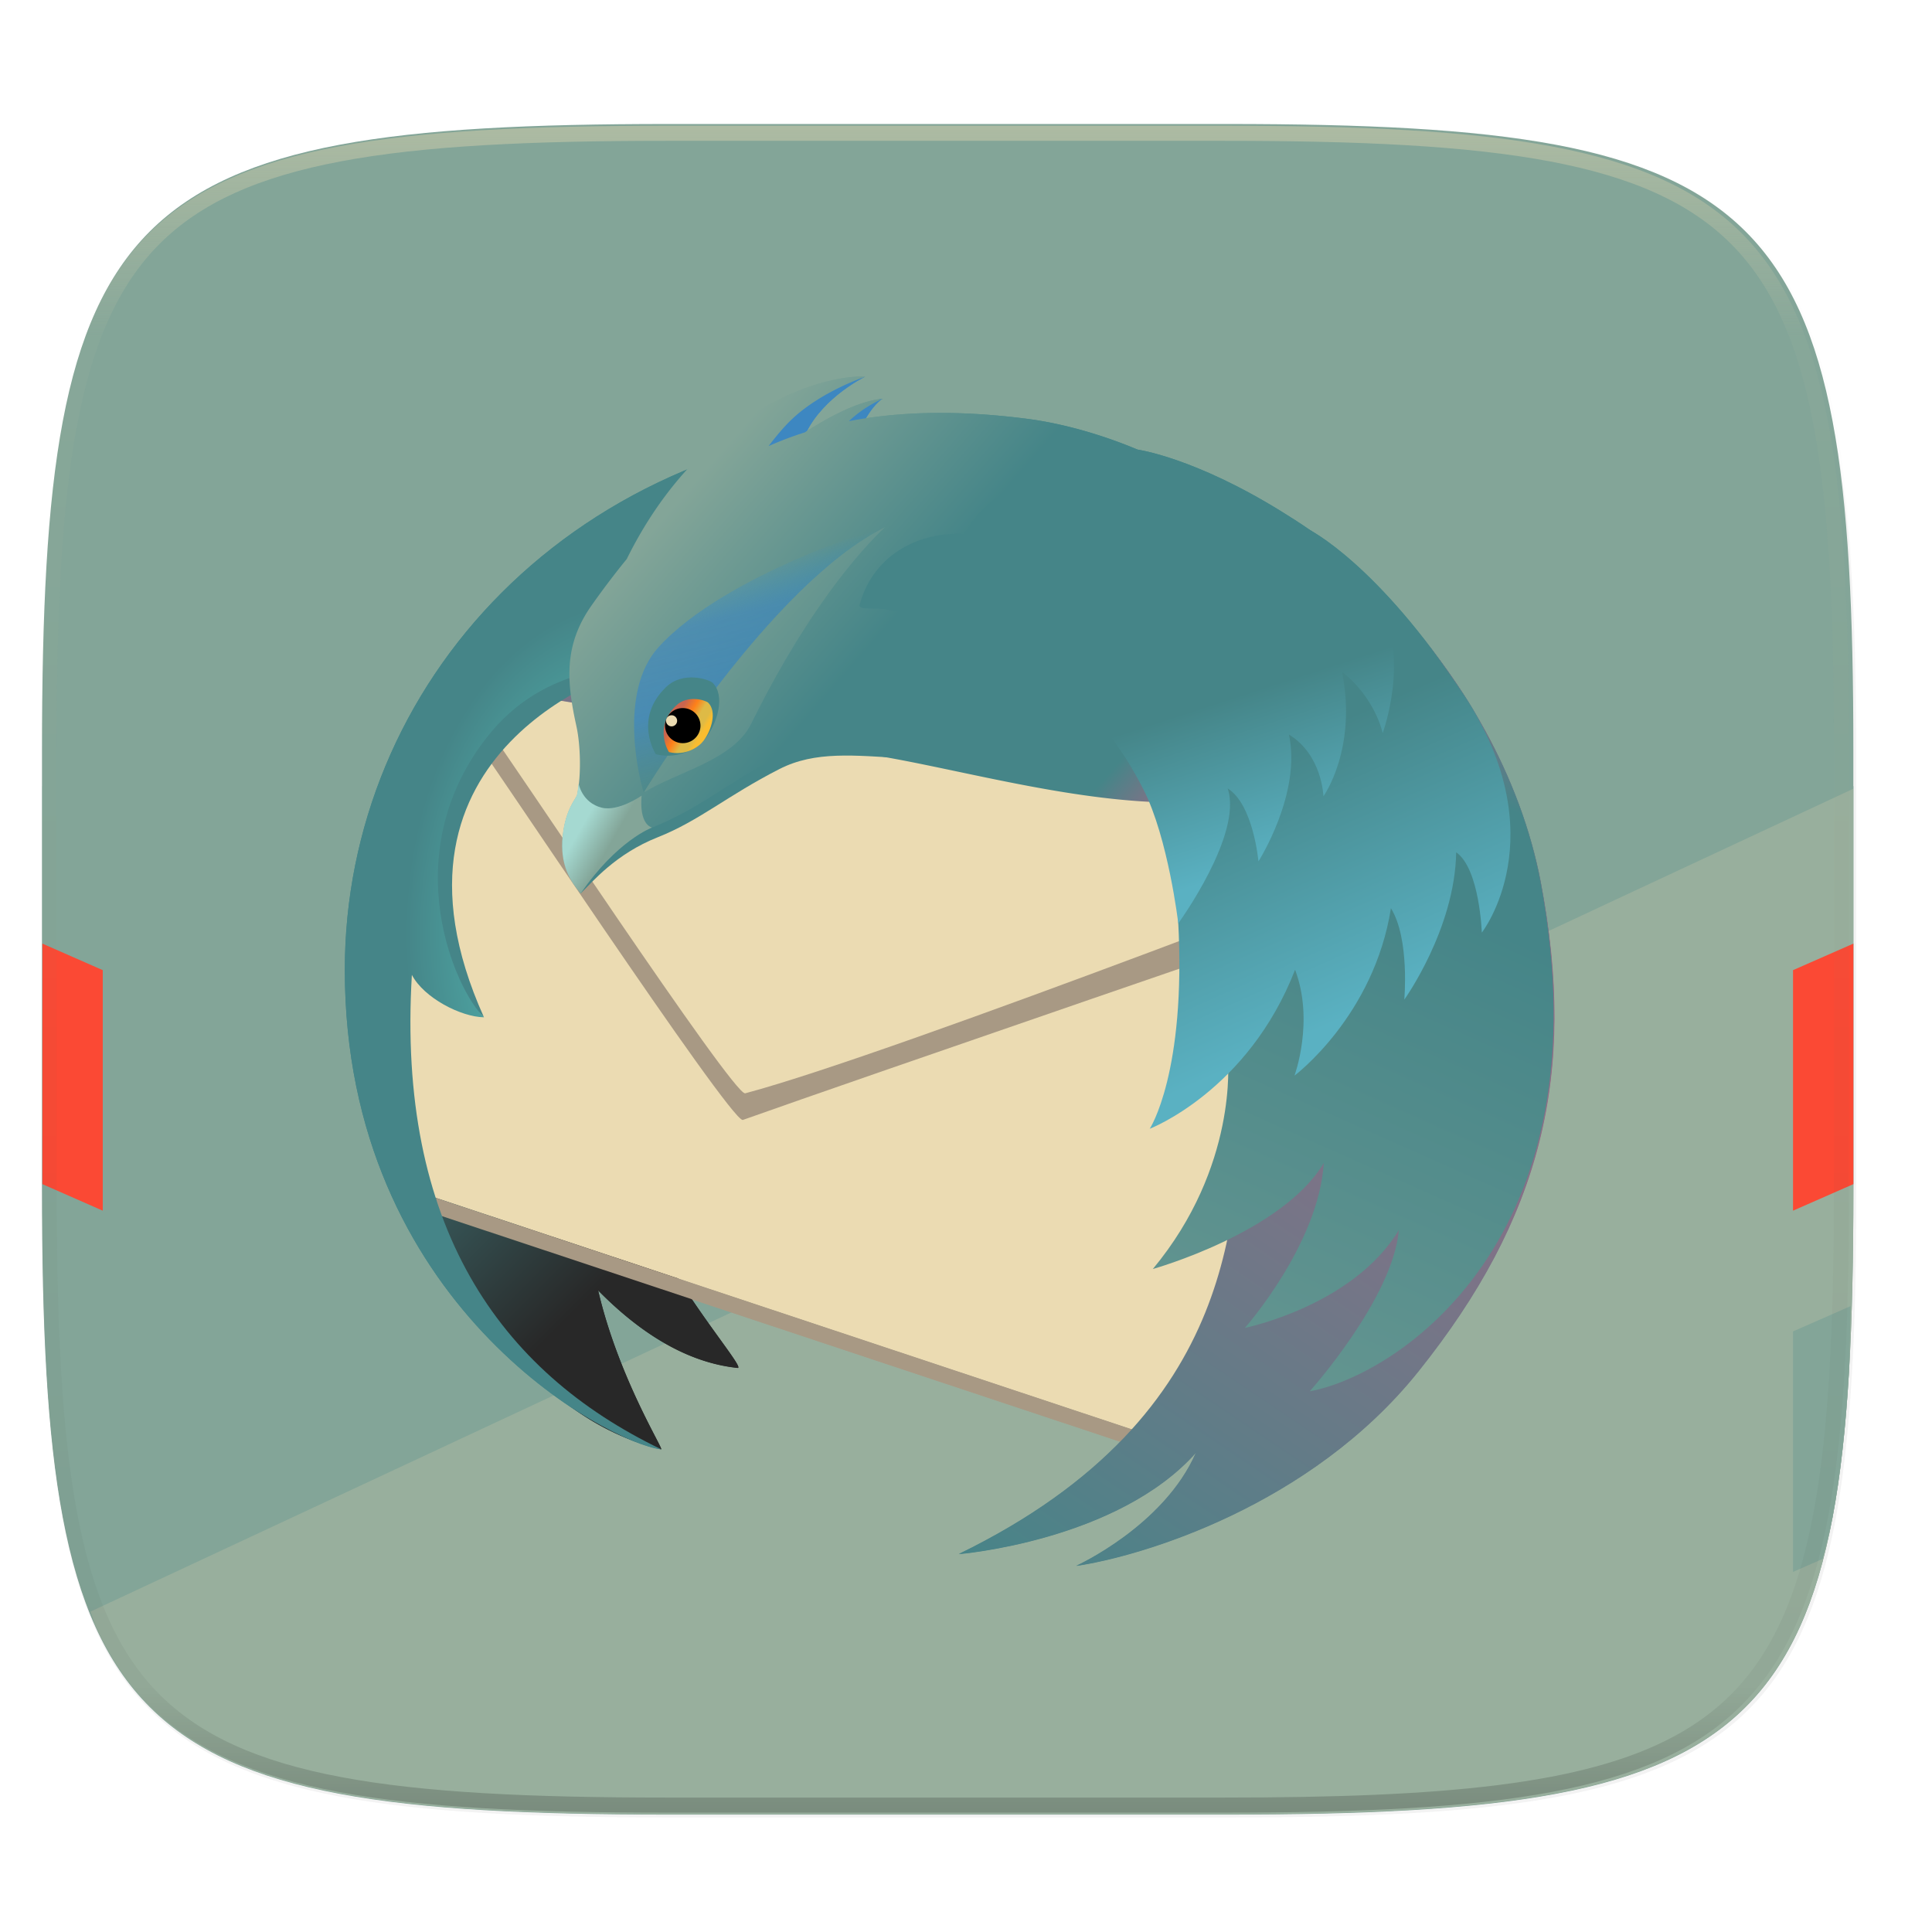 <svg width="256" height="256" viewBox="0 0 67.73 67.73" xmlns="http://www.w3.org/2000/svg" xmlns:xlink="http://www.w3.org/1999/xlink">
    <defs>
        <linearGradient id="h" x1="296" x2="296" y1="-212" y2="236" gradientUnits="userSpaceOnUse">
            <stop offset="0" stop-color="#ebdbb2"/>
            <stop offset=".125" stop-color="#ebdbb2" stop-opacity=".098"/>
            <stop offset=".925" stop-opacity=".098"/>
            <stop offset="1" stop-opacity=".498"/>
        </linearGradient>
        <clipPath id="g">
            <path d="M361.938-212C507.235-212 528-191.287 528-46.125v116.25C528 215.286 507.235 236 361.937 236H214.063C68.766 236 48 215.286 48 70.125v-116.25C48-191.287 68.765-212 214.063-212z" fill="#b16286"/>
        </clipPath>
        <clipPath id="e">
            <path d="M191.433 45.067c77.492 0 88.567 11.047 88.567 88.466v62c0 77.42-11.075 88.467-88.567 88.467h-78.866C35.075 284 24 272.953 24 195.533v-62c0-77.42 11.075-88.466 88.567-88.466z" fill="#83a598"/>
        </clipPath>
        <linearGradient id="f" x1="-10.133" x2="314.133" y1="215.733" y2="215.733" gradientTransform="matrix(-.938 0 0 .938 268.068 -1.818)" gradientUnits="userSpaceOnUse">
            <stop offset="0" stop-opacity=".091"/>
            <stop offset=".5" stop-opacity=".848"/>
            <stop offset="1" stop-opacity="0"/>
        </linearGradient>
        <linearGradient id="d" x1="16" x2="352" y1="28" y2="332" gradientTransform="matrix(.265 0 0 .265 -6.993 221.973)" gradientUnits="userSpaceOnUse">
            <stop offset="0" stop-color="#83a598"/>
            <stop offset="1" stop-color="#83a598"/>
        </linearGradient>
        <filter id="c" x="-.02" y="-.03" width="1.046" height="1.05" color-interpolation-filters="sRGB">
            <feGaussianBlur stdDeviation="2.32"/>
        </filter>
        <filter id="b" x="-.01" y="-.01" width="1.023" height="1.025" color-interpolation-filters="sRGB">
            <feGaussianBlur stdDeviation="1.16"/>
        </filter>
        <linearGradient id="i" x1="199.533" x2="39.679" y1="201.907" y2="42.053" gradientUnits="userSpaceOnUse">
            <stop offset="0" stop-color="#282828"/>
            <stop offset=".23" stop-color="#282828"/>
            <stop offset=".512" stop-color="#282828"/>
            <stop offset=".821" stop-color="#458588"/>
            <stop offset="1" stop-color="#b16286"/>
        </linearGradient>
        <linearGradient id="j" x1="10.243" x2="57.704" y1="95.311" y2="95.311" gradientUnits="userSpaceOnUse">
            <stop offset="0" stop-color="#458588"/>
            <stop offset=".247" stop-color="#458588"/>
            <stop offset=".536" stop-color="#458588"/>
            <stop offset=".845" stop-color="#458588"/>
            <stop offset="1" stop-color="#b16286"/>
        </linearGradient>
        <radialGradient id="k" cx="59.073" cy="113.923" r="85.247" gradientTransform="matrix(1 0 0 1.45 0 -51.265)" gradientUnits="userSpaceOnUse">
            <stop offset=".165" stop-color="#55C1BA"/>
            <stop offset=".548" stop-color="#458588"/>
            <stop offset=".655" stop-color="#458588"/>
            <stop offset=".864" stop-color="#458588"/>
            <stop offset="1" stop-color="#282828"/>
        </radialGradient>
        <linearGradient id="l" x1="44.539" x2="191.515" y1="57.897" y2="57.897" gradientUnits="userSpaceOnUse">
            <stop offset="0" stop-color="#458588"/>
            <stop offset=".185" stop-color="#458588"/>
            <stop offset=".683" stop-color="#458588"/>
            <stop offset=".941" stop-color="#b16286"/>
        </linearGradient>
        <linearGradient id="m" x1="66.174" x2="167.264" y1="23.206" y2="111.082" gradientUnits="userSpaceOnUse">
            <stop offset=".02" stop-color="#83a598"/>
            <stop offset=".388" stop-color="#458588"/>
            <stop offset=".497" stop-color="#458588"/>
            <stop offset=".789" stop-color="#458588"/>
            <stop offset=".941" stop-color="#b16286"/>
        </linearGradient>
        <linearGradient id="n" x1="19.676" x2="217.835" y1="337.414" y2="43.631" gradientUnits="userSpaceOnUse">
            <stop offset=".379" stop-color="#458588"/>
            <stop offset="1" stop-color="#b16286"/>
        </linearGradient>
        <linearGradient id="o" x1="96.745" x2="206.317" y1="278.646" y2="32.542" gradientUnits="userSpaceOnUse">
            <stop offset="0" stop-color="#83a598"/>
            <stop offset=".773" stop-color="#458588"/>
            <stop offset=".858" stop-color="#458588"/>
            <stop offset="1" stop-color="#b16286"/>
        </linearGradient>
        <linearGradient id="p" x1="48.269" x2="54.241" y1="92.034" y2="95.468" gradientUnits="userSpaceOnUse">
            <stop offset="0" stop-color="#A5D9D1"/>
            <stop offset="1" stop-color="#83a598"/>
        </linearGradient>
        <linearGradient id="q" x1="176.214" x2="164.24" y1="23.085" y2="20.555" gradientUnits="userSpaceOnUse">
            <stop offset="0" stop-color="#3D87C1"/>
            <stop offset=".22" stop-color="#3D87C1"/>
            <stop offset=".656" stop-color="#3D87C1"/>
            <stop offset="1" stop-color="#3D87C1"/>
        </linearGradient>
        <linearGradient id="r" x1="80.784" x2="90.637" y1="38.025" y2="77.544" gradientUnits="userSpaceOnUse">
            <stop offset=".007" stop-color="#2B90D0" stop-opacity="0"/>
            <stop offset=".248" stop-color="#3D87C1" stop-opacity=".62"/>
            <stop offset=".642" stop-color="#3D87C1" stop-opacity=".71"/>
            <stop offset="1" stop-color="#458588" stop-opacity=".5"/>
        </linearGradient>
        <linearGradient id="s" x1="48.738" x2="43.199" y1="14.373" y2="11.303" gradientTransform="rotate(1.985 -1624.088 732.523)" gradientUnits="userSpaceOnUse" xlink:href="#a"/>
        <linearGradient id="a" x1="48.738" x2="43.199" y1="14.373" y2="11.303" gradientTransform="rotate(1.985 -1624.088 732.523)" gradientUnits="userSpaceOnUse">
            <stop offset="0" stop-color="#fabd2f"/>
            <stop offset=".148" stop-color="#DEBA46"/>
            <stop offset=".379" stop-color="#DEBA46"/>
            <stop offset=".663" stop-color="#fe8019"/>
            <stop offset=".988" stop-color="#CA654F"/>
            <stop offset="1" stop-color="#CA654F"/>
        </linearGradient>
        <linearGradient id="t" x1="206.211" x2="169.43" y1="130.139" y2="47.526" gradientUnits="userSpaceOnUse">
            <stop offset="0" stop-color="#5AB1C2"/>
            <stop offset=".62" stop-color="#458588"/>
        </linearGradient>
        <linearGradient id="u" x1="176.76" x2="150.407" y1="103.061" y2="21.954" gradientUnits="userSpaceOnUse">
            <stop offset="0" stop-color="#5AB1C2"/>
            <stop offset=".403" stop-color="#458588"/>
            <stop offset=".508" stop-color="#458588"/>
            <stop offset=".649" stop-color="#458588"/>
            <stop offset=".816" stop-color="#458588"/>
            <stop offset=".984" stop-color="#458588"/>
        </linearGradient>
        <linearGradient id="v" x1="199.533" x2="39.679" y1="201.907" y2="42.053" gradientTransform="matrix(.648 0 0 .648 75.909 77.385)" gradientUnits="userSpaceOnUse">
            <stop offset="0" stop-color="#282828"/>
            <stop offset=".23" stop-color="#282828"/>
            <stop offset=".512" stop-color="#282828"/>
            <stop offset=".821" stop-color="#458588"/>
            <stop offset="1" stop-color="#b16286"/>
        </linearGradient>
        <linearGradient id="w" x1="10.243" x2="57.704" y1="95.311" y2="95.311" gradientTransform="matrix(.648 0 0 .648 75.909 77.385)" gradientUnits="userSpaceOnUse">
            <stop offset="0" stop-color="#458588"/>
            <stop offset=".247" stop-color="#458588"/>
            <stop offset=".536" stop-color="#458588"/>
            <stop offset=".845" stop-color="#458588"/>
            <stop offset="1" stop-color="#b16286"/>
        </linearGradient>
        <radialGradient id="x" cx="59.073" cy="113.923" r="85.247" gradientTransform="matrix(.648 0 0 .939 75.909 44.17)" gradientUnits="userSpaceOnUse">
            <stop offset=".165" stop-color="#55C1BA"/>
            <stop offset=".548" stop-color="#458588"/>
            <stop offset=".655" stop-color="#458588"/>
            <stop offset=".864" stop-color="#458588"/>
            <stop offset="1" stop-color="#282828"/>
        </radialGradient>
        <linearGradient id="y" x1="44.539" x2="191.515" y1="57.897" y2="57.897" gradientTransform="matrix(.648 0 0 .648 75.909 77.385)" gradientUnits="userSpaceOnUse">
            <stop offset="0" stop-color="#458588"/>
            <stop offset=".185" stop-color="#458588"/>
            <stop offset=".683" stop-color="#458588"/>
            <stop offset=".941" stop-color="#b16286"/>
        </linearGradient>
        <linearGradient id="z" x1="66.174" x2="167.264" y1="23.206" y2="111.082" gradientTransform="matrix(.648 0 0 .648 75.909 77.385)" gradientUnits="userSpaceOnUse">
            <stop offset=".02" stop-color="#83a598"/>
            <stop offset=".388" stop-color="#458588"/>
            <stop offset=".497" stop-color="#458588"/>
            <stop offset=".789" stop-color="#458588"/>
            <stop offset=".941" stop-color="#b16286"/>
        </linearGradient>
        <linearGradient id="A" x1="19.676" x2="217.835" y1="337.414" y2="43.631" gradientTransform="matrix(.648 0 0 .648 75.909 77.385)" gradientUnits="userSpaceOnUse">
            <stop offset=".379" stop-color="#458588"/>
            <stop offset="1" stop-color="#b16286"/>
        </linearGradient>
        <linearGradient id="B" x1="96.745" x2="206.317" y1="278.646" y2="32.542" gradientTransform="matrix(.648 0 0 .648 75.909 77.385)" gradientUnits="userSpaceOnUse">
            <stop offset="0" stop-color="#83a598"/>
            <stop offset=".773" stop-color="#458588"/>
            <stop offset=".858" stop-color="#458588"/>
            <stop offset="1" stop-color="#b16286"/>
        </linearGradient>
        <linearGradient id="C" x1="48.269" x2="54.241" y1="92.034" y2="95.468" gradientTransform="matrix(.648 0 0 .648 75.909 77.385)" gradientUnits="userSpaceOnUse">
            <stop offset="0" stop-color="#A5D9D1"/>
            <stop offset="1" stop-color="#83a598"/>
        </linearGradient>
        <linearGradient id="D" x1="176.214" x2="164.24" y1="23.085" y2="20.555" gradientTransform="matrix(.648 0 0 .648 75.909 77.385)" gradientUnits="userSpaceOnUse">
            <stop offset="0" stop-color="#3D87C1"/>
            <stop offset=".22" stop-color="#3D87C1"/>
            <stop offset=".656" stop-color="#3D87C1"/>
            <stop offset="1" stop-color="#3D87C1"/>
        </linearGradient>
        <linearGradient id="E" x1="80.784" x2="90.637" y1="38.025" y2="77.544" gradientTransform="matrix(.648 0 0 .648 75.909 77.385)" gradientUnits="userSpaceOnUse">
            <stop offset=".007" stop-color="#2B90D0" stop-opacity="0"/>
            <stop offset=".248" stop-color="#3D87C1" stop-opacity=".62"/>
            <stop offset=".642" stop-color="#3D87C1" stop-opacity=".71"/>
            <stop offset="1" stop-color="#458588" stop-opacity=".5"/>
        </linearGradient>
        <linearGradient id="F" x1="48.738" x2="43.199" y1="14.373" y2="11.303" gradientTransform="matrix(.647 .023 -.023 .647 91.84 114.392)" gradientUnits="userSpaceOnUse" xlink:href="#a"/>
        <linearGradient id="G" x1="206.211" x2="169.43" y1="130.139" y2="47.526" gradientTransform="matrix(.648 0 0 .648 75.909 77.385)" gradientUnits="userSpaceOnUse">
            <stop offset="0" stop-color="#5AB1C2"/>
            <stop offset=".62" stop-color="#458588"/>
        </linearGradient>
        <linearGradient id="H" x1="176.76" x2="150.407" y1="103.061" y2="21.954" gradientTransform="matrix(.648 0 0 .648 75.909 77.385)" gradientUnits="userSpaceOnUse">
            <stop offset="0" stop-color="#5AB1C2"/>
            <stop offset=".403" stop-color="#458588"/>
            <stop offset=".508" stop-color="#458588"/>
            <stop offset=".649" stop-color="#458588"/>
            <stop offset=".816" stop-color="#458588"/>
            <stop offset=".984" stop-color="#458588"/>
        </linearGradient>
    </defs>
    <path transform="matrix(.265 0 0 .265 0 3.404)" d="M162.537 3.568c72.648 0 83.031 10.357 83.031 82.938v58.125c0 72.58-10.383 82.937-83.031 82.937H88.599c-72.648 0-83.031-10.357-83.031-82.937V86.506c0-72.581 10.383-82.938 83.031-82.938z" filter="url(#b)" opacity=".1"/>
    <path transform="scale(.265)" d="M5.568 101.37v56.124c0 9.073.162 17.173.588 24.402.213 3.615.493 7.012.85 10.204.357 3.191.793 6.18 1.32 8.974s1.145 5.396 1.867 7.819c.723 2.422 1.548 4.664 2.49 6.74a38.763 38.763 0 0 0 3.192 5.736 32.67 32.67 0 0 0 3.965 4.813 32.686 32.686 0 0 0 4.818 3.959 38.848 38.848 0 0 0 5.744 3.187c2.078.941 4.323 1.765 6.748 2.486 2.425.722 5.03 1.34 7.827 1.866 2.797.526 5.787.961 8.982 1.318 3.195.357 6.597.635 10.215.848 7.236.425 15.345.586 24.426.586h73.937c9.081 0 17.19-.161 24.426-.586a195.72 195.72 0 0 0 10.213-.848c3.195-.357 6.185-.792 8.982-1.318 2.798-.527 5.403-1.144 7.828-1.866 2.425-.72 4.67-1.545 6.748-2.486 2.078-.941 3.988-2 5.745-3.187a32.67 32.67 0 0 0 4.816-3.96 32.682 32.682 0 0 0 3.967-4.812c1.188-1.754 2.246-3.66 3.19-5.736s1.77-4.318 2.491-6.74c.723-2.423 1.34-5.024 1.868-7.819a121.39 121.39 0 0 0 1.32-8.974c.357-3.192.637-6.589.85-10.204.425-7.229.587-15.33.587-24.402V101.37c0-72.58-10.382-82.937-83.03-82.937H88.6c-72.649 0-83.032 10.356-83.032 82.937z" filter="url(#c)" opacity=".2"/>
    <path d="M43.005 233.614c19.221 0 21.968 2.74 21.968 21.944v15.38c0 19.203-2.747 21.943-21.968 21.943H23.442c-19.222 0-21.969-2.74-21.969-21.944v-15.379c0-19.204 2.747-21.944 21.969-21.944z" fill="url(#d)" transform="translate(0 -229.267)"/>
    <g transform="matrix(-.248 0 0 .248 70.926 -6.831)" clip-path="url(#e)">
        <path transform="matrix(-1.067 0 0 1.067 285.94 27.54)" d="M5.568 107.182v50.312c0 9.073.162 17.173.588 24.402.213 3.615.493 7.012.85 10.204.357 3.191.793 6.18 1.32 8.974s1.145 5.396 1.867 7.819c.723 2.422 1.548 4.664 2.49 6.74a38.763 38.763 0 0 0 3.192 5.736 32.67 32.67 0 0 0 3.965 4.813 32.686 32.686 0 0 0 4.818 3.959 38.848 38.848 0 0 0 5.744 3.187c2.078.941 4.323 1.765 6.748 2.486 2.425.722 5.03 1.34 7.827 1.866 2.797.526 5.787.961 8.982 1.318 3.195.357 6.597.635 10.215.848 7.236.425 15.345.586 24.426.586h73.937c9.081 0 17.19-.161 24.426-.586a195.72 195.72 0 0 0 10.213-.848c3.195-.357 6.185-.792 8.982-1.318 2.798-.527 5.403-1.144 7.828-1.866 2.425-.72 4.67-1.545 6.748-2.486 2.078-.941 3.988-2 5.745-3.187a32.67 32.67 0 0 0 4.816-3.96 32.682 32.682 0 0 0 3.967-4.812c1.188-1.754 2.246-3.66 3.19-5.736s1.77-4.318 2.491-6.74c.723-2.423 1.34-5.024 1.868-7.819a121.39 121.39 0 0 0 1.32-8.974c.357-3.192.637-6.589.85-10.204.425-7.229.587-15.33.587-24.402v-50.312l-120 53.25-120-53.25z" fill-rule="evenodd" fill="url(#f)" filter="url(#filter1033)" opacity=".2"/>
        <path d="M280 138.666v56.867c0 9.677-.173 18.318-.627 26.03a208.027 208.027 0 0 1-.907 10.882c-.38 3.405-.846 6.593-1.408 9.573s-1.221 5.756-1.992 8.34c-.77 2.584-1.65 4.976-2.656 7.19a41.347 41.347 0 0 1-3.404 6.118 34.848 34.848 0 0 1-4.23 5.134 34.866 34.866 0 0 1-5.139 4.223 41.437 41.437 0 0 1-6.127 3.4c-2.216 1.004-4.611 1.882-7.198 2.652-2.586.769-5.364 1.428-8.348 1.99-2.984.56-6.173 1.025-9.581 1.405-3.408.38-7.036.678-10.896.905-7.719.453-16.368.625-26.054.625h-78.867c-9.686 0-18.335-.172-26.054-.625-3.86-.227-7.485-.524-10.894-.905-3.408-.38-6.597-.844-9.58-1.406-2.985-.561-5.764-1.22-8.35-1.99-2.587-.769-4.982-1.647-7.199-2.651a41.438 41.438 0 0 1-6.127-3.4 34.848 34.848 0 0 1-5.137-4.223 34.861 34.861 0 0 1-4.232-5.134c-1.267-1.87-2.396-3.905-3.402-6.118s-1.888-4.606-2.658-7.19c-.77-2.584-1.43-5.359-1.992-8.34-.562-2.98-1.027-6.168-1.408-9.573-.381-3.404-.68-7.027-.906-10.883-.454-7.711-.627-16.352-.627-26.03v-56.866l128 60 128-60z" fill-rule="evenodd" fill="#83a598"/>
        <path d="M273.216 255.366c-.282.705-.5 1.51-.806 2.182a41.347 41.347 0 0 1-3.404 6.118 34.848 34.848 0 0 1-4.23 5.134 34.866 34.866 0 0 1-5.139 4.223 41.437 41.437 0 0 1-6.127 3.4c-2.216 1.004-4.611 1.882-7.198 2.652-2.586.769-5.364 1.428-8.348 1.99-2.984.56-6.173 1.025-9.581 1.405-3.408.38-7.036.678-10.896.905-7.719.453-16.368.625-26.054.625h-78.867c-9.686 0-18.335-.172-26.054-.625-3.86-.227-7.485-.524-10.894-.905-3.408-.38-6.597-.844-9.58-1.406-2.985-.561-5.764-1.22-8.35-1.99-2.587-.769-4.982-1.647-7.199-2.651a41.438 41.438 0 0 1-6.127-3.4 34.848 34.848 0 0 1-5.137-4.223 34.861 34.861 0 0 1-4.232-5.134c-1.267-1.87-2.396-3.905-3.402-6.118s-1.888-4.606-2.658-7.19c-.77-2.584-1.43-5.359-1.992-8.34-.562-2.98-1.027-6.168-1.408-9.573-.381-3.404-.68-7.027-.906-10.883-.454-7.711-.627-16.352-.627-26.03v-56.5l249.216 116.334z" fill-rule="evenodd" fill="#ebdbb2" opacity=".2"/>
        <path d="M279.6 212.177c-.096 3.027-.064 6.605-.227 9.385a208.027 208.027 0 0 1-.907 10.883c-.38 3.405-.846 6.593-1.408 9.573-.397 2.106-.907 3.986-1.406 5.892l-4.186 1.84v-34l8.134-3.573z" fill="#83a598"/>
        <path d="M280 160.933l-8.533 3.75v34l8.533-3.75z" fill="#fb4934"/>
        <path d="M28.348 247.91c-.5-1.906-1.01-3.786-1.407-5.892-.562-2.98-1.027-6.168-1.408-9.573-.381-3.404-.68-7.027-.906-10.883-.164-2.78-.132-6.358-.227-9.385l8.133 3.573v34l-4.185-1.84z" fill="#83a598"/>
        <path d="M24 160.933v34l8.533 3.75v-34z" fill="#fb4934"/>
    </g>
    <path transform="matrix(.132 0 0 .132 -4.877 32.393)" d="M361.938-212C507.235-212 528-191.287 528-46.125v116.25c0 28.684-.81 52.508-3.233 72.274C514.931 222.663 478.524 236 361.937 236H214.063C68.766 236 48 215.286 48 70.125v-116.25C48-191.287 68.765-212 214.063-212z" clip-path="url(#g)" fill="none" opacity=".4" stroke-linecap="round" stroke-linejoin="round" stroke-width="8" stroke="url(#h)"/>
    <g transform="matrix(.265 0 0 .265 -8.028 -7.305)">
        <g transform="matrix(.648 0 0 .648 75.909 77.385)">
            <path class="st1" d="M188.887 35.492c-14.501-9.472-33.046-12.538-43.281-13.609-10.954-1.145-20.468-.943-28.836.285-.709-.009-1.414-.037-2.127-.037-.544 0-1.08.023-1.627.029.225-.275.381-.445.381-.445s-.44.069-1.304.46c-2.717.044-5.421.138-8.085.32 3.711-4.068 6.751-6.2 6.751-6.2s-3.608.528-10.192 6.496c-3.132.288-6.221.67-9.258 1.145 6.918-9.362 14.155-13.304 14.155-13.304s-8.772-1.786-22.507 12.016a60.522 60.522 0 0 0-3.246 3.572C39.68 35.907 11.03 61.758 11.03 92.139c0 5.958-1.829 12.511.143 19.054-.788 10.453.89 38.975.89 38.975s10.837 58.649 52.51 68.846c.662.158-8.707-14.62-12.851-32.442 8.069 8.208 17.685 14.699 28.478 15.824 1.325.137-6.165-8.64-12.725-19.234l94.698 31.906c49.529-21.274 43.763-19.357 54.397-30.875 23.428-25.36 26.708-39.75 20.806-82.235-3.993-28.679-25.16-57.083-48.489-66.466z" fill="url(#i)"/>
            <path class="st2" fill="#ebdbb2" d="M201.94 95.59L22.69 62.28l-14.14 80.4 7.84 24.29 156.52 52.04z"/>
            <path class="st3" d="M23.128 65.01c.785 1.689.554 2.089.065 2.089-.22 0-.492-.081-.747-.161-.255-.081-.494-.161-.648-.161-.433 0-.189.639 2.263 3.72 3.468 4.406 54.399 81.293 57.182 81.293a.125.125 0 0 0 .04-.006c23.71-8.448 124.543-43.058 124.543-43.058L195.51 93.697 23.128 65.01" fill="#a89984"/>
            <path class="st4" d="M24.607 63.121s.76 3.932 4.281 8.284c3.5 4.392 50.51 75.571 52.869 74.944 30.795-8.176 142.525-51.674 142.525-51.674z" fill="#ebdbb2"/>
            <path class="st3" fill="#a89984" d="M19.09 171.18l149.89 49.83-1.66-3.85L18.57 167.7z"/>
            <path class="st5" d="M57.704 59.795s-54.122 15.85-29.288 71.033c0 0-11.387-10.426-18.167-23.757-.305-.597 11.301-41.829 11.301-41.829z" fill="url(#j)"/>
            <path class="st6" d="M28.416 130.828c-4.707-.081-12.269-3.964-14.722-8.665-3.066 51.098 17.782 80.939 50.88 96.853C53.759 217.776 0 189.407 0 121.14 0 63.093 46.06 11.208 118.142 8.831c.442 3.254-35.736 11.414-36.893 15.251-1.796 5.972-5.924 12.473-9.406 17.684-4.718 7.061 6.557 13.099-1.729 15.001-12.468 2.861-29.098 1.277-41.361 17.219-18.434 23.965-6.133 51.379-.337 56.842z" fill="url(#k)"/>
            <path class="st7" d="M137.048 10.699c-46.682-3.582-70.707 15.097-86.13 36.817-5.617 7.906-5.002 15.166-3.068 23.937.831 3.744 1.671 5.538.659 9.355-.558 2.106-.465 4.072-1.158 5.314-.959 1.717-2.18 3.594-2.589 6.677-1.022 7.699 1.703 10.151 3.406 12.741 2.426-2.409 7.165-8.079 15.71-11.466s14.167-8.477 24.876-13.941c14.632-7.463 31.782 3.859 64.3-6.796 10.006-3.279 33.002-37.344 38.461-38.652-15.203-16.812-41.067-22.959-54.467-23.986z" fill="url(#l)"/>
            <path class="st8" d="M106.207.032s-8.335 4.026-11.965 11.301c8.381-4.225 13.246-6.533 15.546-6.808 0 0-2.203 1.067-4.935 6.87 4.83-1.547 6.493-2.522 7.819-2.537 0 0-.385.61-.737 6.402-7.417-2.404-21.693.397-29.287 5.153C80.072 6.678 106.207.032 106.207.032z" fill="#3D87C1"/>
            <path class="st9" d="M139.379 8.63c-14.309-1.854-26.27-1.489-36.439.47 3.198-3.065 6.898-4.575 6.898-4.575-4.795.424-10.781 3.554-15.917 6.868a71.737 71.737 0 0 0-7.39 2.799c1.43-1.885 3.094-3.899 4.72-5.445C97.29 3.004 106.257.032 106.257.032 98.603-.53 72.989 6.027 57.576 37.245c-2.526 3.077-4.883 6.235-7.129 9.398-5.798 8.164-5.162 15.658-3.162 24.715.852 3.867 1.009 10.04.168 14.029-.168.799-2.363 2.863-2.926 8.428-.602 5.905 1.505 8.804 3.582 11.203 7.38-10.792 14.661-12.931 14.661-12.931 10.33-4.232 14.63-8.752 25.688-14.393 15.108-7.709 67.939 17.45 101.512 6.448 10.332-3.384-3.977-47.359 1.663-48.709-15.699-17.36-38.494-25.02-52.254-26.803z" fill="url(#m)"/>
            <path class="st10" d="M244.176 103.288c-8.276-43.237-48.096-82.572-80.117-84.752-14.211-.968-9.847 6.319-18.739 9.094-38.32 11.959-38.906 18.941-38.906 18.941 81.252 3.819 82.484 84.064 60.724 104.366 6.123-1.428 12.762-8.914 18.859-20.666-.732 4.931-1.36 10.98-2.274 17.729-2.788 20.595.823 63.614-58.356 92.405 0 0 32.372-2.646 48.425-20.717-6.528 15.012-24.441 23.121-24.441 23.121 13.182-1.928 47.81-12.146 69.868-39.732 24.966-31.225 32.474-60.519 24.957-99.789z" fill="url(#n)"/>
            <path class="st11" d="M164.993 182.221s26.396-7.38 34.903-21.633c-1.032 16.619-16.107 33.662-16.107 33.662s22.038-4.46 31.436-19.968c-1.224 13.994-18.191 32.907-18.191 32.907 17.346-3.113 60.93-30.645 47.143-103.901-8.142-43.262-48.096-82.572-80.117-84.752-14.211-.968-9.847 6.319-18.739 9.094-38.32 11.959-38.906 18.941-38.906 18.941 81.252 3.819 102.844 46.344 60.724 103.231 6.123-1.429 8.578-4.794 13.178-10.301-.002 0 2.084 21.78-15.324 42.72z" fill="url(#o)"/>
            <path class="st12" d="M60.609 85.567s-4.719 3.301-8.136 2.46c-4.045-.993-4.73-4.913-4.73-4.913-.089.803-.192 1.578-.341 2.273-.168.799-2.363 2.863-2.926 8.428-.602 5.905 1.615 9.325 3.692 11.724C55.549 94.747 62.72 92.087 62.72 92.087c-2.809-.982-2.111-6.52-2.111-6.52z" fill="url(#p)"/>
            <g class="st16" opacity=".6">
                <g class="st17" opacity=".2">
                    <path class="st18" d="M163.513 18.434c1.106-.287 5.621.204 8.584 1.533 2.964 1.329 8.073 3.679 3.986 4.701-4.088 1.022-6.438-.613-8.482-2.351s-6.847-3.168-4.088-3.883z" fill="url(#q)"/>
                </g>
            </g>
            <path class="st19" d="M61.051 84.921s25.888-42.662 49.292-54.175c2.173-1.093-32.405 9.191-46.32 24.55-8.271 9.129-3.891 27.002-2.972 29.625z" fill="url(#r)"/>
            <path class="st20" d="M61.051 84.921l.075-.045c6.694-4.136 18.166-6.518 21.864-14.015 14.237-28.869 27.354-40.115 27.354-40.115-23.405 11.513-49.293 54.175-49.293 54.175z" fill="#ebdbb2" opacity=".1"/>
            <path class="st21" d="M63.512 77.118s-4.666-7.159 2.053-13.687c3.546-3.44 8.919-1.529 9.54-.91 2.644 2.622.982 8.156-1.398 11.288-1.345 1.764-5.259 4.51-10.195 3.309z" fill="#458588"/>
            <path class="st22" d="M66.187 76.674s-3.224-4.949 1.422-9.459c2.446-2.376 6.161-1.056 6.592-.63 1.826 1.812.676 5.637-.968 7.8-.929 1.223-3.635 3.119-7.046 2.289z" fill="url(#s)"/>
            <path d="M72.623 71.393c-.072 1.978-1.746 3.522-3.738 3.454-1.996-.069-3.558-1.726-3.487-3.704.071-1.977 1.744-3.521 3.741-3.453 1.992.069 3.553 1.727 3.484 3.703z"/>
            <circle class="st24" cx="66.725" cy="70.287" r="1.136" fill="#ebdbb2"/>
            <path class="st23" d="M228.505 65.01c-17.721-26.976-31.761-33.831-31.761-33.831s.645 19.65 10.484 29.128c1.124 1.083-11.774-8.432-11.774-8.432s-2.758 9.076 3.562 19.51c-1.836-2.439-3.051-3.363-3.051-3.363s-11.908 5.491-15.423 13.109c-1.815-3.426-3.176-5.444-3.176-5.444s-8.236 16.437-7.201 35.495c1.684 30.988-5.803 42.404-5.803 42.404s20.057-7.695 29.676-32.468c3.974 10.533-.121 21.619-.121 21.619s16.206-12.109 19.691-34.18c3.863 6.23 2.727 18.664 2.727 18.664s10.344-14.402 10.596-30.086c4.794 3.343 5.235 16.399 5.235 16.399s15.336-19.606-3.661-48.524z" fill="url(#t)"/>
            <path class="st25" d="M211.282 46.158c-4.631-8.63-12.803-14.13-19.986-18.582-17.909-11.105-29.427-12.665-29.427-12.665s-16.528 3.074-13.689 7.672c.146.236.487.535.968.877-14.498-6.678-22.722 8.677-22.722 8.677-8.284-.503-18.371 3.575-21.312 14.499-.305 1.134 3.711.496 5.777.945 12.079 2.626 23.45 8.32 28.675 11.134 12.154 6.548 19.365 17.451 23.528 25.629 5.037 9.894 7.094 27.304 7.094 27.304s13.253-18.205 10.086-27.552c5.249 3.26 6.285 14.891 6.285 14.891s8.835-13.838 6.223-25.891c6.815 4.153 7.042 12.601 7.042 12.601s6.939-9.631 3.803-25.427c6.858 5.453 8.293 12.517 8.293 12.517s5.606-14.993-.638-26.629z" fill="url(#u)"/>
        </g>
        <path class="st1" d="M198.285 100.38c-9.395-6.137-21.41-8.124-28.041-8.818-7.097-.742-13.261-.61-18.682.185-.46-.006-.917-.024-1.378-.024-.353 0-.7.015-1.055.019.146-.178.247-.289.247-.289s-.285.045-.845.298c-1.76.029-3.512.09-5.238.208 2.405-2.636 4.374-4.017 4.374-4.017s-2.337.342-6.603 4.209c-2.03.186-4.03.434-5.998.741 4.482-6.065 9.17-8.619 9.17-8.619s-5.683-1.157-14.581 7.785a39.211 39.211 0 0 0-2.103 2.314c-25.935 6.276-44.497 23.024-44.497 42.708 0 3.86-1.185 8.105.092 12.344-.51 6.773.577 25.251.577 25.251s7.021 37.998 34.02 44.604c.429.103-5.64-9.472-8.326-21.018 5.228 5.318 11.458 9.523 18.45 10.252.859.089-3.994-5.598-8.244-12.461l61.353 20.67c32.089-13.782 28.353-12.54 35.243-20.002 15.178-16.43 17.303-25.754 13.48-53.279-2.587-18.58-16.301-36.983-31.415-43.062z" fill="url(#v)"/>
        <path class="st2" fill="#ebdbb2" d="M206.741 139.315L90.61 117.735l-9.161 52.09 5.08 15.736 101.405 33.716z"/>
        <path class="st3" d="M90.893 119.503c.508 1.095.359 1.354.042 1.354-.143 0-.319-.053-.484-.105-.165-.052-.32-.104-.42-.104-.28 0-.122.414 1.466 2.41 2.247 2.855 35.244 52.668 37.047 52.668.01 0 .018 0 .026-.004 15.361-5.473 80.689-27.896 80.689-27.896l-6.683-9.737-111.683-18.586" fill="#a89984"/>
        <path class="st4" d="M91.851 118.28s.492 2.547 2.774 5.367c2.267 2.845 32.724 48.96 34.252 48.554 19.952-5.297 92.34-33.478 92.34-33.478z" fill="#ebdbb2"/>
        <path class="st3" fill="#a89984" d="M184.312 218.078L87.94 186.034l.337 2.255 97.11 32.284z"/>
        <path class="st5" d="M113.294 116.125s-35.065 10.269-18.975 46.02c0 0-7.378-6.754-11.77-15.391-.198-.387 7.321-27.1 7.321-27.1z" fill="url(#w)"/>
        <path class="st6" d="M94.319 162.145c-3.05-.052-7.949-2.568-9.538-5.613-1.987 33.105 11.52 52.438 32.964 62.749-7.007-.804-41.836-19.183-41.836-63.412 0-37.608 29.841-71.223 76.541-72.763.287 2.108-23.152 7.395-23.902 9.88-1.163 3.87-3.838 8.082-6.094 11.458-3.056 4.575 4.248 8.487-1.12 9.719-8.078 1.853-18.852.827-26.797 11.156-11.943 15.526-3.973 33.287-.218 36.826z" fill="url(#x)"/>
        <path class="st7" d="M164.7 84.316c-30.245-2.32-45.81 9.781-55.803 23.853-3.639 5.122-3.24 9.826-1.987 15.509.538 2.425 1.082 3.588.427 6.06-.362 1.365-.302 2.639-.75 3.443-.622 1.113-1.413 2.329-1.678 4.326-.662 4.988 1.103 6.577 2.207 8.255 1.571-1.56 4.642-5.234 10.178-7.429 5.536-2.194 9.178-5.492 16.117-9.032 9.48-4.835 20.59 2.5 41.658-4.403 6.483-2.124 21.382-24.194 24.918-25.042-9.85-10.892-26.606-14.874-35.288-15.54z" fill="url(#y)"/>
        <path class="st8" d="M144.718 77.405s-5.4 2.609-7.752 7.322c5.43-2.737 8.582-4.232 10.072-4.41 0 0-1.427.69-3.197 4.45 3.129-1.002 4.206-1.634 5.066-1.643 0 0-.25.395-.478 4.147-4.805-1.557-14.054.258-18.974 3.339-1.67-8.899 15.263-13.205 15.263-13.205z" fill="#3D87C1"/>
        <path class="st9" d="M166.21 82.976c-9.271-1.201-17.02-.965-23.609.304 2.072-1.985 4.47-2.964 4.47-2.964-3.107.275-6.985 2.303-10.313 4.45a46.475 46.475 0 0 0-4.788 1.813c.927-1.22 2.005-2.526 3.058-3.527 3.913-3.721 9.722-5.647 9.722-5.647-4.958-.364-21.553 3.884-31.539 24.11a109.263 109.263 0 0 0-4.619 6.089c-3.756 5.289-3.344 10.144-2.048 16.012.552 2.505.653 6.505.109 9.09-.11.517-1.531 1.854-1.896 5.46-.39 3.825.975 5.703 2.32 7.258 4.782-6.992 9.5-8.378 9.5-8.378 6.692-2.742 9.478-5.67 16.642-9.325 9.788-4.994 44.016 11.306 65.767 4.178 6.694-2.193-2.576-30.683 1.078-31.558-10.171-11.247-24.94-16.21-33.855-17.365z" fill="url(#z)"/>
        <path class="st10" d="M234.105 144.303c-5.362-28.012-31.16-53.497-51.906-54.91-9.207-.626-6.38 4.095-12.14 5.893-24.827 7.748-25.207 12.271-25.207 12.271 52.642 2.474 53.44 54.463 39.342 67.617 3.967-.926 8.268-5.776 12.218-13.39-.474 3.195-.88 7.114-1.473 11.487-1.806 13.343.533 41.214-37.808 59.867 0 0 20.974-1.714 31.374-13.422-4.23 9.726-15.835 14.98-15.835 14.98 8.54-1.25 30.975-7.87 45.266-25.742 16.175-20.23 21.04-39.209 16.17-64.651z" fill="url(#A)"/>
        <path class="st11" d="M182.804 195.442s17.102-4.781 22.613-14.016c-.668 10.767-10.435 21.81-10.435 21.81s14.278-2.89 20.366-12.938c-.793 9.067-11.785 21.32-11.785 21.32 11.238-2.017 39.475-19.854 30.543-67.315-5.275-28.029-31.16-53.497-51.906-54.91-9.207-.626-6.38 4.095-12.14 5.893-24.828 7.748-25.207 12.271-25.207 12.271 52.641 2.474 66.63 30.025 39.342 66.881 3.967-.925 5.557-3.106 8.537-6.673 0 0 1.35 14.11-9.928 27.677z" fill="url(#B)"/>
        <path class="st12" d="M115.176 132.822s-3.057 2.138-5.271 1.594c-2.62-.644-3.065-3.183-3.065-3.183-.057.52-.124 1.022-.22 1.472-.11.518-1.531 1.855-1.896 5.46-.39 3.826 1.046 6.042 2.392 7.596 4.782-6.992 9.428-8.715 9.428-8.715-1.82-.636-1.368-4.224-1.368-4.224z" fill="url(#C)"/>
        <path class="st18" d="M181.845 89.328c.717-.186 3.642.132 5.562.993 1.92.86 5.23 2.383 2.582 3.046-2.648.662-4.17-.398-5.495-1.524-1.324-1.126-4.436-2.052-2.649-2.515z" fill="url(#D)"/>
        <path class="st19" d="M115.462 132.403s16.773-27.64 31.936-35.099c1.407-.708-20.995 5.955-30.01 15.906-5.359 5.914-2.521 17.494-1.926 19.193z" fill="url(#E)"/>
        <path class="st20" d="M115.462 132.403l.049-.029c4.337-2.68 11.77-4.223 14.165-9.08 9.224-18.704 17.722-25.99 17.722-25.99-15.163 7.46-31.936 35.1-31.936 35.1z" fill="#ebdbb2" opacity=".1"/>
        <path class="st21" d="M117.057 127.348s-3.023-4.638 1.33-8.868c2.297-2.228 5.778-.99 6.18-.59 1.714 1.7.637 5.285-.905 7.314-.871 1.143-3.407 2.922-6.605 2.144z" fill="#458588"/>
        <path class="st22" d="M118.79 127.06s-2.089-3.206.921-6.128c1.585-1.54 3.992-.684 4.271-.408 1.183 1.174.438 3.652-.627 5.053-.602.793-2.355 2.02-4.565 1.483z" fill="url(#F)"/>
        <path d="M122.96 123.639a2.335 2.335 0 0 1-2.422 2.238c-1.293-.045-2.305-1.119-2.26-2.4a2.334 2.334 0 0 1 2.424-2.237 2.33 2.33 0 0 1 2.258 2.399z"/>
        <circle class="st24" cx="119.138" cy="122.922" r=".736" fill="#ebdbb2"/>
        <path class="st23" d="M223.952 119.503c-11.48-17.477-20.577-21.918-20.577-21.918s.418 12.73 6.792 18.871c.729.702-7.628-5.463-7.628-5.463s-1.787 5.88 2.308 12.64c-1.19-1.58-1.977-2.178-1.977-2.178s-7.715 3.557-9.992 8.493c-1.176-2.22-2.058-3.527-2.058-3.527s-5.336 10.649-4.665 22.996c1.091 20.077-3.76 27.473-3.76 27.473s12.995-4.986 19.227-21.035c2.575 6.824-.079 14.006-.079 14.006s10.5-7.845 12.758-22.144c2.503 4.036 1.767 12.092 1.767 12.092s6.701-9.331 6.865-19.493c3.106 2.166 3.391 10.625 3.391 10.625s9.936-12.702-2.372-31.438z" fill="url(#G)"/>
        <path class="st25" d="M212.794 107.29c-3-5.592-8.295-9.155-12.949-12.04-11.602-7.194-19.065-8.205-19.065-8.205s-10.708 1.992-8.869 4.97c.095.154.316.347.628.569-9.393-4.327-14.722 5.622-14.722 5.622-5.367-.326-11.902 2.316-13.807 9.393-.198.735 2.404.322 3.743.612 7.825 1.702 15.192 5.39 18.578 7.214 7.874 4.242 12.546 11.306 15.243 16.604 3.263 6.41 4.596 17.69 4.596 17.69s8.586-11.795 6.534-17.85c3.401 2.112 4.072 9.647 4.072 9.647s5.724-8.965 4.032-16.774c4.415 2.69 4.563 8.164 4.563 8.164s4.495-6.24 2.463-16.474c4.444 3.533 5.373 8.11 5.373 8.11s3.632-9.714-.413-17.252z" fill="url(#H)"/>
    </g>
</svg>
